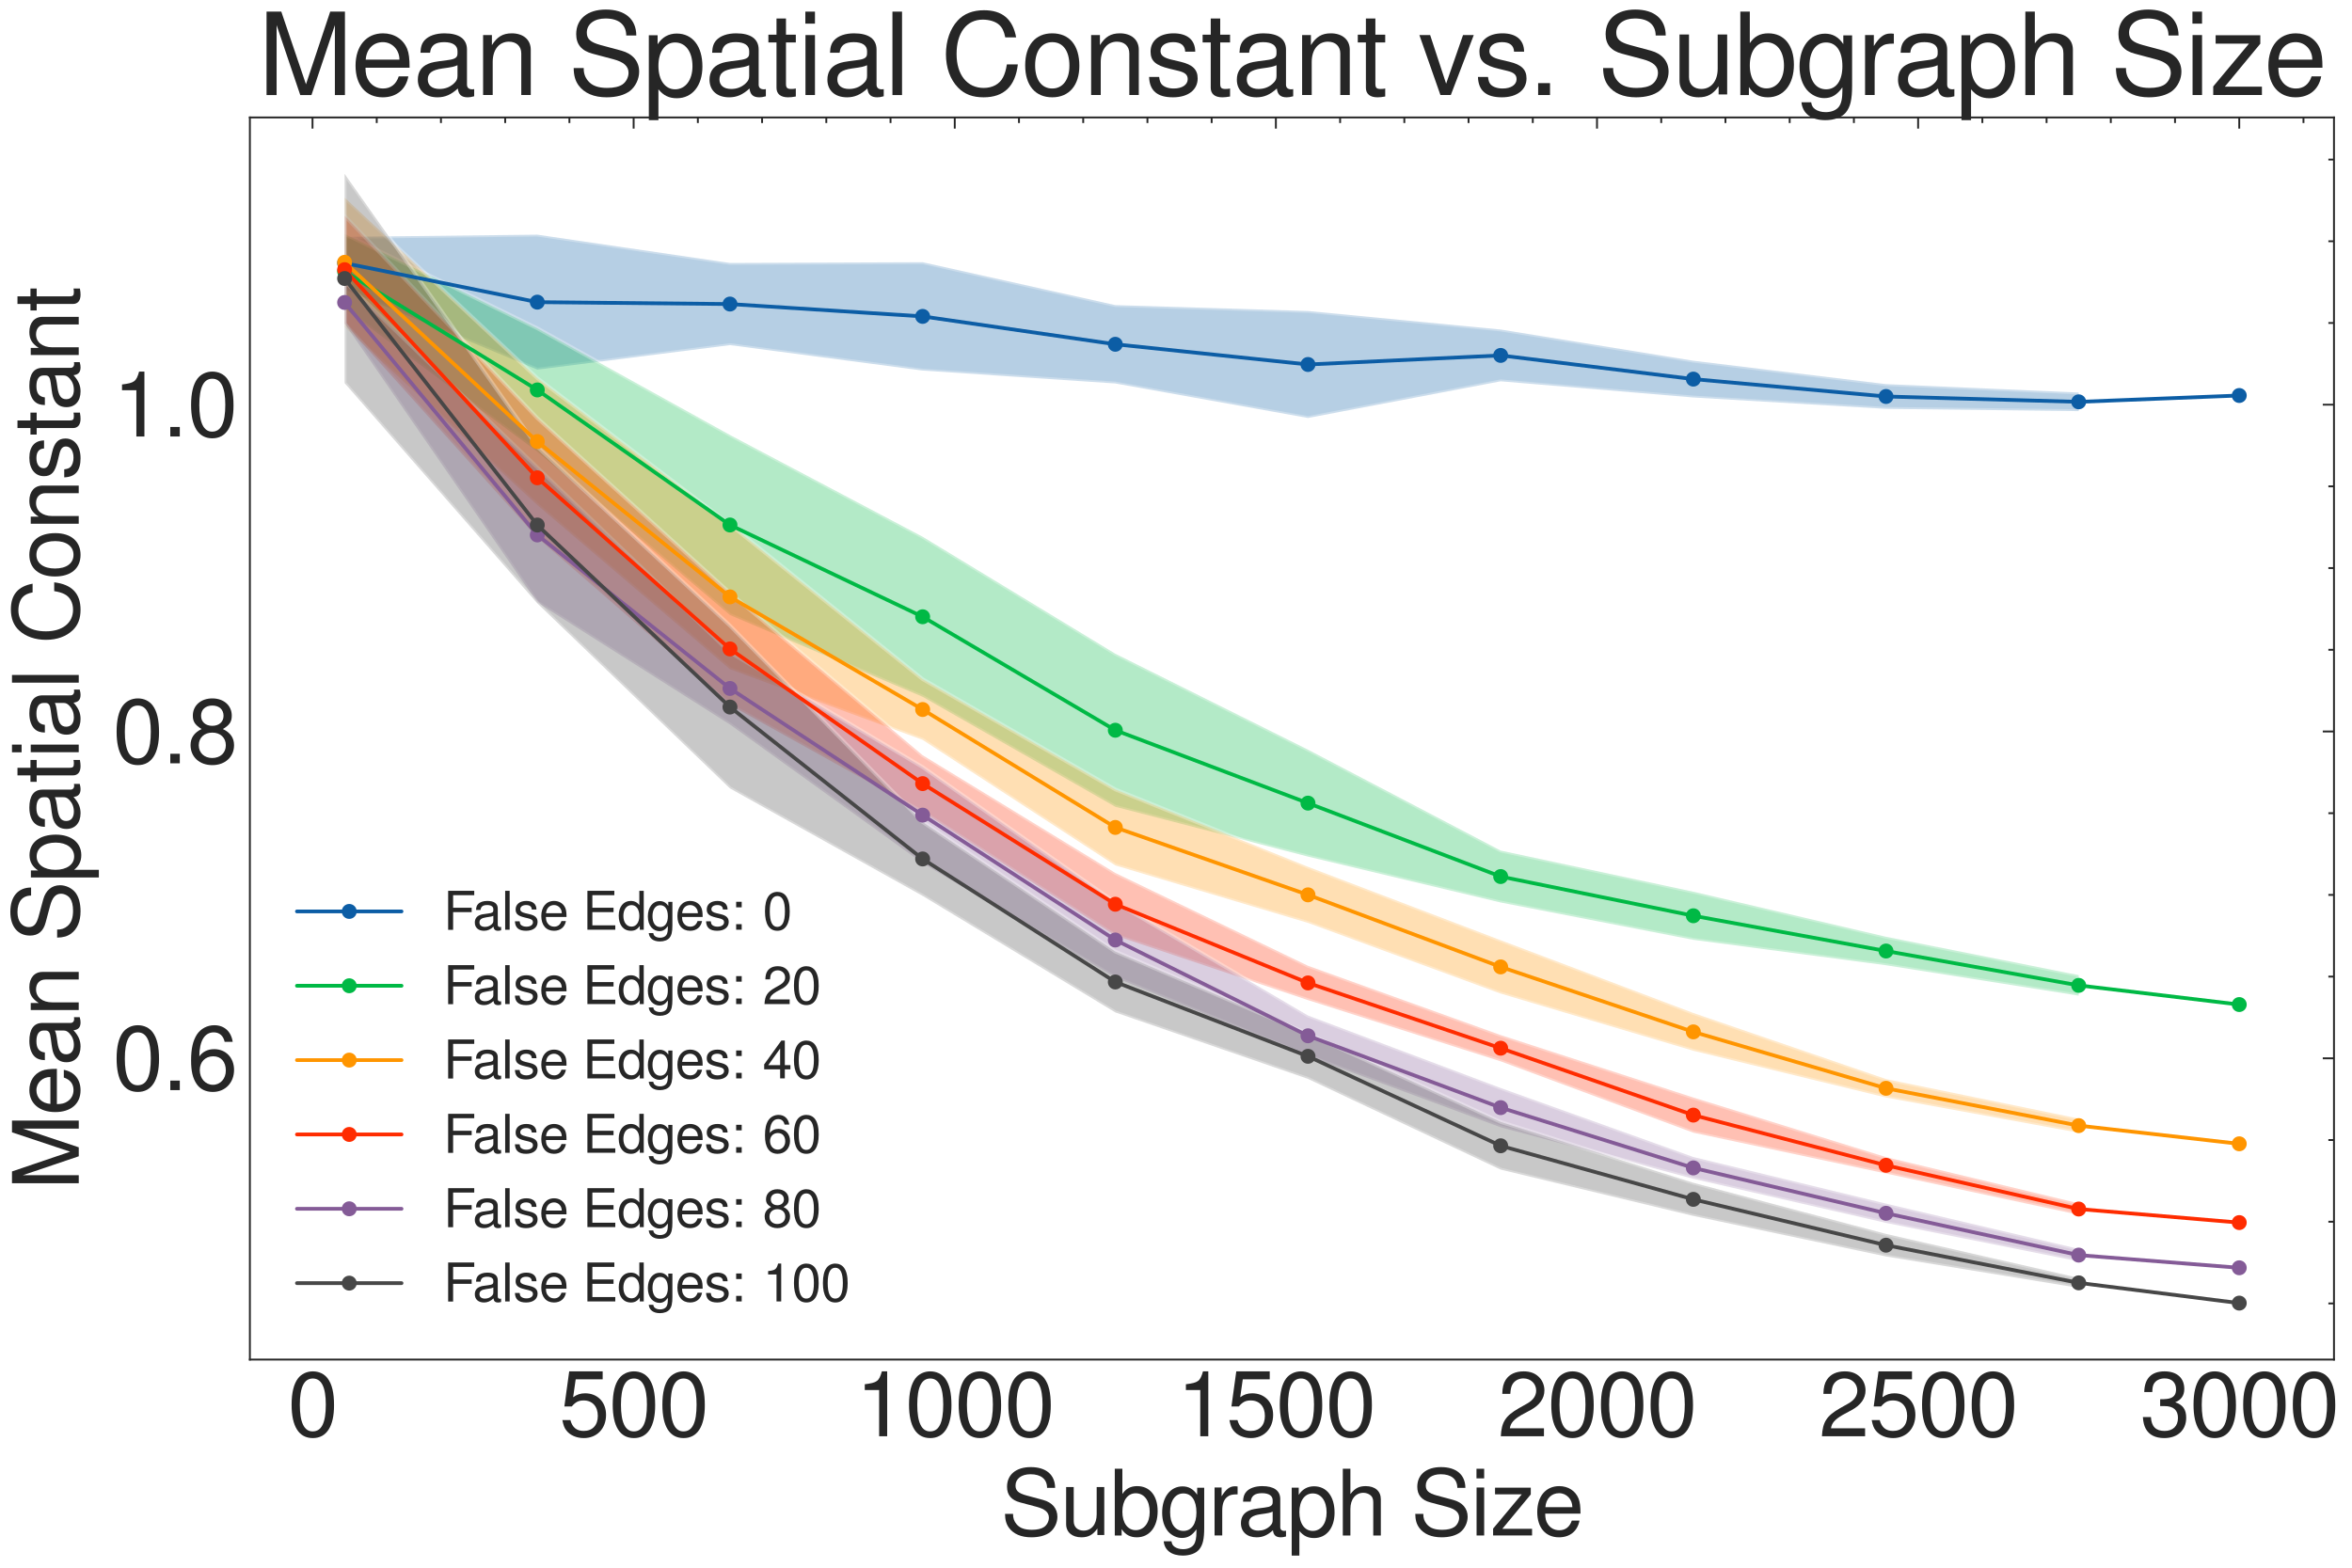 <?xml version="1.0" encoding="utf-8" standalone="no"?>
<!DOCTYPE svg PUBLIC "-//W3C//DTD SVG 1.1//EN"
  "http://www.w3.org/Graphics/SVG/1.1/DTD/svg11.dtd">
<svg xmlns:xlink="http://www.w3.org/1999/xlink" width="629.73pt" height="419.888pt" viewBox="0 0 629.73 419.888" xmlns="http://www.w3.org/2000/svg" version="1.1">
 <defs>
  <style type="text/css">*{stroke-linejoin: round; stroke-linecap: butt}</style>
 </defs>
 <g id="figure_1">
  <g id="patch_1">
   <path d="M 0 419.888 
L 629.73 419.888 
L 629.73 0 
L 0 0 
z
" style="fill: #ffffff"/>
  </g>
  <g id="axes_1">
   <g id="patch_2">
    <path d="M 66.906 364.088 
L 624.906 364.088 
L 624.906 31.448 
L 66.906 31.448 
z
" style="fill: #ffffff"/>
   </g>
   <g id="matplotlib.axis_1">
    <g id="xtick_1">
     <g id="line2d_1">
      <defs>
       <path id="m3a0104546d" d="M 0 0 
L 0 3 
" style="stroke: #262626; stroke-width: 0.5"/>
      </defs>
      <g>
       <use xlink:href="#m3a0104546d" x="83.672" y="31.448" style="fill: #262626; stroke: #262626; stroke-width: 0.5"/>
      </g>
     </g>
     <g id="text_1">
      <!-- $\mathdefault{0}$ -->
      <g style="fill: #262626" transform="translate(77.025 384.624) scale(0.24 -0.24)">
       <defs>
        <path id="NimbusSanL-Regu-30" d="M 1760 4544 
C 1338 4544 954 4360 717 4046 
C 422 3651 275 3044 275 2208 
C 275 683 787 -128 1760 -128 
C 2720 -128 3245 683 3245 2170 
C 3245 3050 3104 3638 2803 4046 
C 2566 4366 2189 4544 1760 4544 
z
M 1760 4044 
C 2368 4044 2669 3432 2669 2221 
C 2669 939 2374 340 1747 340 
C 1152 340 851 965 851 2202 
C 851 3438 1152 4044 1760 4044 
z
" transform="scale(0.016)"/>
       </defs>
       <use xlink:href="#NimbusSanL-Regu-30" transform="scale(0.996)"/>
      </g>
     </g>
    </g>
    <g id="xtick_2">
     <g id="line2d_2">
      <g>
       <use xlink:href="#m3a0104546d" x="169.65" y="31.448" style="fill: #262626; stroke: #262626; stroke-width: 0.5"/>
      </g>
     </g>
     <g id="text_2">
      <!-- $\mathdefault{500}$ -->
      <g style="fill: #262626" transform="translate(149.709 384.624) scale(0.24 -0.24)">
       <defs>
        <path id="NimbusSanL-Regu-35" d="M 3046 4544 
L 704 4544 
L 365 2086 
L 883 2086 
C 1146 2399 1363 2508 1715 2508 
C 2323 2508 2707 2092 2707 1421 
C 2707 768 2330 372 1715 372 
C 1222 372 922 621 787 1133 
L 224 1133 
C 301 762 365 582 499 415 
C 755 70 1216 -128 1728 -128 
C 2643 -128 3283 537 3283 1497 
C 3283 2394 2688 3008 1818 3008 
C 1498 3008 1242 2925 979 2732 
L 1158 3987 
L 3046 3987 
L 3046 4544 
z
" transform="scale(0.016)"/>
       </defs>
       <use xlink:href="#NimbusSanL-Regu-35" transform="scale(0.996)"/>
       <use xlink:href="#NimbusSanL-Regu-30" transform="translate(55.392 0) scale(0.996)"/>
       <use xlink:href="#NimbusSanL-Regu-30" transform="translate(110.783 0) scale(0.996)"/>
      </g>
     </g>
    </g>
    <g id="xtick_3">
     <g id="line2d_3">
      <g>
       <use xlink:href="#m3a0104546d" x="255.629" y="31.448" style="fill: #262626; stroke: #262626; stroke-width: 0.5"/>
      </g>
     </g>
     <g id="text_3">
      <!-- $\mathdefault{1000}$ -->
      <g style="fill: #262626" transform="translate(229.041 384.624) scale(0.24 -0.24)">
       <defs>
        <path id="NimbusSanL-Regu-31" d="M 1658 3238 
L 1658 0 
L 2221 0 
L 2221 4545 
L 1850 4545 
C 1651 3847 1523 3751 653 3642 
L 653 3238 
L 1658 3238 
z
" transform="scale(0.016)"/>
       </defs>
       <use xlink:href="#NimbusSanL-Regu-31" transform="scale(0.996)"/>
       <use xlink:href="#NimbusSanL-Regu-30" transform="translate(55.392 0) scale(0.996)"/>
       <use xlink:href="#NimbusSanL-Regu-30" transform="translate(110.783 0) scale(0.996)"/>
       <use xlink:href="#NimbusSanL-Regu-30" transform="translate(166.175 0) scale(0.996)"/>
      </g>
     </g>
    </g>
    <g id="xtick_4">
     <g id="line2d_4">
      <g>
       <use xlink:href="#m3a0104546d" x="341.607" y="31.448" style="fill: #262626; stroke: #262626; stroke-width: 0.5"/>
      </g>
     </g>
     <g id="text_4">
      <!-- $\mathdefault{1500}$ -->
      <g style="fill: #262626" transform="translate(315.019 384.624) scale(0.24 -0.24)">
       <use xlink:href="#NimbusSanL-Regu-31" transform="scale(0.996)"/>
       <use xlink:href="#NimbusSanL-Regu-35" transform="translate(55.392 0) scale(0.996)"/>
       <use xlink:href="#NimbusSanL-Regu-30" transform="translate(110.783 0) scale(0.996)"/>
       <use xlink:href="#NimbusSanL-Regu-30" transform="translate(166.175 0) scale(0.996)"/>
      </g>
     </g>
    </g>
    <g id="xtick_5">
     <g id="line2d_5">
      <g>
       <use xlink:href="#m3a0104546d" x="427.586" y="31.448" style="fill: #262626; stroke: #262626; stroke-width: 0.5"/>
      </g>
     </g>
     <g id="text_5">
      <!-- $\mathdefault{2000}$ -->
      <g style="fill: #262626" transform="translate(400.998 384.624) scale(0.24 -0.24)">
       <defs>
        <path id="NimbusSanL-Regu-32" d="M 3238 558 
L 851 558 
C 909 930 1114 1167 1670 1494 
L 2310 1840 
C 2944 2186 3270 2653 3270 3211 
C 3270 3589 3117 3942 2848 4185 
C 2579 4429 2246 4544 1818 4544 
C 1242 4544 813 4339 563 3955 
C 403 3711 333 3429 320 2967 
L 883 2967 
C 902 3275 941 3461 1018 3608 
C 1165 3884 1459 4051 1798 4051 
C 2310 4051 2694 3685 2694 3198 
C 2694 2839 2483 2531 2080 2301 
L 1491 1968 
C 544 1430 269 1000 218 0 
L 3238 0 
L 3238 558 
z
" transform="scale(0.016)"/>
       </defs>
       <use xlink:href="#NimbusSanL-Regu-32" transform="scale(0.996)"/>
       <use xlink:href="#NimbusSanL-Regu-30" transform="translate(55.392 0) scale(0.996)"/>
       <use xlink:href="#NimbusSanL-Regu-30" transform="translate(110.783 0) scale(0.996)"/>
       <use xlink:href="#NimbusSanL-Regu-30" transform="translate(166.175 0) scale(0.996)"/>
      </g>
     </g>
    </g>
    <g id="xtick_6">
     <g id="line2d_6">
      <g>
       <use xlink:href="#m3a0104546d" x="513.564" y="31.448" style="fill: #262626; stroke: #262626; stroke-width: 0.5"/>
      </g>
     </g>
     <g id="text_6">
      <!-- $\mathdefault{2500}$ -->
      <g style="fill: #262626" transform="translate(486.976 384.624) scale(0.24 -0.24)">
       <use xlink:href="#NimbusSanL-Regu-32" transform="scale(0.996)"/>
       <use xlink:href="#NimbusSanL-Regu-35" transform="translate(55.392 0) scale(0.996)"/>
       <use xlink:href="#NimbusSanL-Regu-30" transform="translate(110.783 0) scale(0.996)"/>
       <use xlink:href="#NimbusSanL-Regu-30" transform="translate(166.175 0) scale(0.996)"/>
      </g>
     </g>
    </g>
    <g id="xtick_7">
     <g id="line2d_7">
      <g>
       <use xlink:href="#m3a0104546d" x="599.542" y="31.448" style="fill: #262626; stroke: #262626; stroke-width: 0.5"/>
      </g>
     </g>
     <g id="text_7">
      <!-- $\mathdefault{3000}$ -->
      <g style="fill: #262626" transform="translate(572.954 384.624) scale(0.24 -0.24)">
       <defs>
        <path id="NimbusSanL-Regu-33" d="M 1414 2112 
L 1485 2112 
L 1722 2112 
C 2342 2112 2662 1830 2662 1284 
C 2662 712 2310 372 1722 372 
C 1107 372 806 681 768 1345 
L 205 1345 
C 230 978 294 740 403 534 
C 634 97 1082 -128 1702 -128 
C 2637 -128 3238 431 3238 1293 
C 3238 1872 3014 2194 2470 2381 
C 2893 2546 3104 2862 3104 3311 
C 3104 4082 2586 4544 1722 4544 
C 806 4544 320 4050 301 3095 
L 864 3095 
C 870 3366 896 3517 966 3655 
C 1094 3900 1376 4051 1728 4051 
C 2227 4051 2528 3760 2528 3287 
C 2528 2971 2413 2781 2163 2681 
C 2010 2618 1811 2592 1414 2592 
L 1414 2112 
z
" transform="scale(0.016)"/>
       </defs>
       <use xlink:href="#NimbusSanL-Regu-33" transform="scale(0.996)"/>
       <use xlink:href="#NimbusSanL-Regu-30" transform="translate(55.392 0) scale(0.996)"/>
       <use xlink:href="#NimbusSanL-Regu-30" transform="translate(110.783 0) scale(0.996)"/>
       <use xlink:href="#NimbusSanL-Regu-30" transform="translate(166.175 0) scale(0.996)"/>
      </g>
     </g>
    </g>
    <g id="xtick_8">
     <g id="line2d_8">
      <defs>
       <path id="m3bfef3edf0" d="M 0 0 
L 0 1.5 
" style="stroke: #262626; stroke-width: 0.5"/>
      </defs>
      <g>
       <use xlink:href="#m3bfef3edf0" x="100.868" y="31.448" style="fill: #262626; stroke: #262626; stroke-width: 0.5"/>
      </g>
     </g>
    </g>
    <g id="xtick_9">
     <g id="line2d_9">
      <g>
       <use xlink:href="#m3bfef3edf0" x="118.063" y="31.448" style="fill: #262626; stroke: #262626; stroke-width: 0.5"/>
      </g>
     </g>
    </g>
    <g id="xtick_10">
     <g id="line2d_10">
      <g>
       <use xlink:href="#m3bfef3edf0" x="135.259" y="31.448" style="fill: #262626; stroke: #262626; stroke-width: 0.5"/>
      </g>
     </g>
    </g>
    <g id="xtick_11">
     <g id="line2d_11">
      <g>
       <use xlink:href="#m3bfef3edf0" x="152.455" y="31.448" style="fill: #262626; stroke: #262626; stroke-width: 0.5"/>
      </g>
     </g>
    </g>
    <g id="xtick_12">
     <g id="line2d_12">
      <g>
       <use xlink:href="#m3bfef3edf0" x="186.846" y="31.448" style="fill: #262626; stroke: #262626; stroke-width: 0.5"/>
      </g>
     </g>
    </g>
    <g id="xtick_13">
     <g id="line2d_13">
      <g>
       <use xlink:href="#m3bfef3edf0" x="204.042" y="31.448" style="fill: #262626; stroke: #262626; stroke-width: 0.5"/>
      </g>
     </g>
    </g>
    <g id="xtick_14">
     <g id="line2d_14">
      <g>
       <use xlink:href="#m3bfef3edf0" x="221.237" y="31.448" style="fill: #262626; stroke: #262626; stroke-width: 0.5"/>
      </g>
     </g>
    </g>
    <g id="xtick_15">
     <g id="line2d_15">
      <g>
       <use xlink:href="#m3bfef3edf0" x="238.433" y="31.448" style="fill: #262626; stroke: #262626; stroke-width: 0.5"/>
      </g>
     </g>
    </g>
    <g id="xtick_16">
     <g id="line2d_16">
      <g>
       <use xlink:href="#m3bfef3edf0" x="272.824" y="31.448" style="fill: #262626; stroke: #262626; stroke-width: 0.5"/>
      </g>
     </g>
    </g>
    <g id="xtick_17">
     <g id="line2d_17">
      <g>
       <use xlink:href="#m3bfef3edf0" x="290.02" y="31.448" style="fill: #262626; stroke: #262626; stroke-width: 0.5"/>
      </g>
     </g>
    </g>
    <g id="xtick_18">
     <g id="line2d_18">
      <g>
       <use xlink:href="#m3bfef3edf0" x="307.216" y="31.448" style="fill: #262626; stroke: #262626; stroke-width: 0.5"/>
      </g>
     </g>
    </g>
    <g id="xtick_19">
     <g id="line2d_19">
      <g>
       <use xlink:href="#m3bfef3edf0" x="324.411" y="31.448" style="fill: #262626; stroke: #262626; stroke-width: 0.5"/>
      </g>
     </g>
    </g>
    <g id="xtick_20">
     <g id="line2d_20">
      <g>
       <use xlink:href="#m3bfef3edf0" x="358.803" y="31.448" style="fill: #262626; stroke: #262626; stroke-width: 0.5"/>
      </g>
     </g>
    </g>
    <g id="xtick_21">
     <g id="line2d_21">
      <g>
       <use xlink:href="#m3bfef3edf0" x="375.999" y="31.448" style="fill: #262626; stroke: #262626; stroke-width: 0.5"/>
      </g>
     </g>
    </g>
    <g id="xtick_22">
     <g id="line2d_22">
      <g>
       <use xlink:href="#m3bfef3edf0" x="393.194" y="31.448" style="fill: #262626; stroke: #262626; stroke-width: 0.5"/>
      </g>
     </g>
    </g>
    <g id="xtick_23">
     <g id="line2d_23">
      <g>
       <use xlink:href="#m3bfef3edf0" x="410.39" y="31.448" style="fill: #262626; stroke: #262626; stroke-width: 0.5"/>
      </g>
     </g>
    </g>
    <g id="xtick_24">
     <g id="line2d_24">
      <g>
       <use xlink:href="#m3bfef3edf0" x="444.781" y="31.448" style="fill: #262626; stroke: #262626; stroke-width: 0.5"/>
      </g>
     </g>
    </g>
    <g id="xtick_25">
     <g id="line2d_25">
      <g>
       <use xlink:href="#m3bfef3edf0" x="461.977" y="31.448" style="fill: #262626; stroke: #262626; stroke-width: 0.5"/>
      </g>
     </g>
    </g>
    <g id="xtick_26">
     <g id="line2d_26">
      <g>
       <use xlink:href="#m3bfef3edf0" x="479.173" y="31.448" style="fill: #262626; stroke: #262626; stroke-width: 0.5"/>
      </g>
     </g>
    </g>
    <g id="xtick_27">
     <g id="line2d_27">
      <g>
       <use xlink:href="#m3bfef3edf0" x="496.368" y="31.448" style="fill: #262626; stroke: #262626; stroke-width: 0.5"/>
      </g>
     </g>
    </g>
    <g id="xtick_28">
     <g id="line2d_28">
      <g>
       <use xlink:href="#m3bfef3edf0" x="530.76" y="31.448" style="fill: #262626; stroke: #262626; stroke-width: 0.5"/>
      </g>
     </g>
    </g>
    <g id="xtick_29">
     <g id="line2d_29">
      <g>
       <use xlink:href="#m3bfef3edf0" x="547.955" y="31.448" style="fill: #262626; stroke: #262626; stroke-width: 0.5"/>
      </g>
     </g>
    </g>
    <g id="xtick_30">
     <g id="line2d_30">
      <g>
       <use xlink:href="#m3bfef3edf0" x="565.151" y="31.448" style="fill: #262626; stroke: #262626; stroke-width: 0.5"/>
      </g>
     </g>
    </g>
    <g id="xtick_31">
     <g id="line2d_31">
      <g>
       <use xlink:href="#m3bfef3edf0" x="582.347" y="31.448" style="fill: #262626; stroke: #262626; stroke-width: 0.5"/>
      </g>
     </g>
    </g>
    <g id="xtick_32">
     <g id="line2d_32">
      <g>
       <use xlink:href="#m3bfef3edf0" x="616.738" y="31.448" style="fill: #262626; stroke: #262626; stroke-width: 0.5"/>
      </g>
     </g>
    </g>
    <g id="text_8">
     <!-- Subgraph Size -->
     <g style="fill: #262626" transform="translate(267.911 411.195) scale(0.24 -0.24)">
      <defs>
       <path id="NimbusSanL-Regu-53" d="M 3814 3335 
C 3808 4255 3181 4788 2106 4788 
C 1082 4788 448 4260 448 3410 
C 448 2837 749 2477 1363 2316 
L 2522 2007 
C 3110 1852 3379 1614 3379 1247 
C 3379 995 3245 738 3046 597 
C 2861 468 2566 397 2189 397 
C 1683 397 1338 520 1114 790 
C 941 996 864 1222 870 1511 
L 307 1511 
C 314 1081 397 798 582 540 
C 902 103 1440 -128 2150 -128 
C 2707 -128 3162 1 3462 232 
C 3776 483 3974 901 3974 1307 
C 3974 1886 3616 2311 2982 2485 
L 1811 2801 
C 1248 2955 1043 3135 1043 3496 
C 1043 3972 1459 4288 2086 4288 
C 2829 4288 3245 3947 3251 3335 
L 3814 3335 
z
" transform="scale(0.016)"/>
       <path id="NimbusSanL-Regu-75" d="M 3085 33 
L 3085 3392 
L 2554 3392 
L 2554 1479 
C 2554 790 2195 340 1638 340 
C 1216 340 947 597 947 1003 
L 947 3392 
L 416 3392 
L 416 792 
C 416 232 832 -128 1485 -128 
C 1978 -128 2291 45 2605 488 
L 2605 33 
L 3085 33 
z
" transform="scale(0.016)"/>
       <path id="NimbusSanL-Regu-62" d="M 346 4672 
L 346 -2 
L 826 -2 
L 826 448 
C 1082 57 1421 -128 1888 -128 
C 2771 -128 3347 592 3347 1702 
C 3347 2786 2797 3456 1914 3456 
C 1453 3456 1126 3282 877 2905 
L 877 4672 
L 346 4672 
z
M 1811 2956 
C 2406 2956 2790 2440 2790 1645 
C 2790 887 2394 372 1811 372 
C 1248 372 877 881 877 1664 
C 877 2447 1248 2956 1811 2956 
z
" transform="scale(0.016)"/>
       <path id="NimbusSanL-Regu-67" d="M 2637 3341 
L 2637 2854 
C 2368 3252 2042 3438 1613 3438 
C 762 3438 186 2692 186 1600 
C 186 1048 333 598 608 276 
C 858 -7 1216 -173 1568 -173 
C 1990 -173 2285 6 2586 429 
L 2586 258 
C 2586 -192 2528 -465 2394 -649 
C 2253 -844 1978 -959 1651 -959 
C 1408 -959 1190 -896 1043 -783 
C 922 -688 870 -600 838 -406 
L 294 -406 
C 352 -1033 845 -1408 1632 -1408 
C 2131 -1408 2560 -1247 2778 -979 
C 3034 -671 3130 -249 3130 538 
L 3130 3341 
L 2637 3341 
z
M 1670 2944 
C 2246 2944 2586 2455 2586 1613 
C 2586 808 2240 320 1677 320 
C 1094 320 742 816 742 1632 
C 742 2442 1101 2944 1670 2944 
z
" transform="scale(0.016)"/>
       <path id="NimbusSanL-Regu-72" d="M 442 3359 
L 442 0 
L 979 0 
L 979 1741 
C 979 2221 1101 2535 1357 2720 
C 1523 2842 1683 2880 2054 2880 
L 2054 3432 
C 1965 3444 1920 3444 1850 3444 
C 1504 3444 1242 3240 934 2746 
L 934 3359 
L 442 3359 
z
" transform="scale(0.016)"/>
       <path id="NimbusSanL-Regu-61" d="M 3424 333 
C 3366 320 3341 320 3309 320 
C 3123 320 3021 415 3021 581 
L 3021 2545 
C 3021 3137 2586 3456 1760 3456 
C 1274 3456 870 3316 646 3066 
C 493 2893 429 2702 416 2370 
L 954 2370 
C 998 2777 1242 2962 1741 2962 
C 2221 2962 2490 2783 2490 2465 
L 2490 2325 
C 2490 2101 2355 2006 1933 1955 
C 1178 1860 1062 1834 858 1751 
C 467 1592 269 1292 269 859 
C 269 254 691 -128 1370 -128 
C 1792 -128 2131 19 2509 365 
C 2547 25 2714 -128 3059 -128 
C 3168 -128 3251 -116 3424 -70 
L 3424 333 
z
M 2490 1072 
C 2490 893 2438 785 2278 639 
C 2061 441 1798 340 1485 340 
C 1069 340 826 537 826 874 
C 826 1225 1062 1403 1632 1486 
C 2195 1562 2310 1588 2490 1670 
L 2490 1072 
z
" transform="scale(0.016)"/>
       <path id="NimbusSanL-Regu-70" d="M 346 -1408 
L 883 -1408 
L 883 320 
C 1165 -27 1478 -180 1914 -180 
C 2778 -180 3347 522 3347 1599 
C 3347 2734 2797 3444 1907 3444 
C 1453 3444 1088 3238 838 2841 
L 838 3349 
L 346 3349 
L 346 -1408 
z
M 1818 2944 
C 2406 2944 2790 2420 2790 1612 
C 2790 843 2400 320 1818 320 
C 1254 320 883 837 883 1632 
C 883 2427 1254 2944 1818 2944 
z
" transform="scale(0.016)"/>
       <path id="NimbusSanL-Regu-68" d="M 448 4672 
L 448 -2 
L 979 -2 
L 979 1852 
C 979 2539 1338 2988 1888 2988 
C 2061 2988 2234 2930 2362 2834 
C 2515 2725 2579 2564 2579 2327 
L 2579 -2 
L 3110 -2 
L 3110 2538 
C 3110 3103 2707 3456 2054 3456 
C 1581 3456 1293 3308 979 2898 
L 979 4672 
L 448 4672 
z
" transform="scale(0.016)"/>
       <path id="NimbusSanL-Regu-69" d="M 960 3359 
L 429 3359 
L 429 0 
L 960 0 
L 960 3359 
z
M 960 4672 
L 422 4672 
L 422 3999 
L 960 3999 
L 960 4672 
z
" transform="scale(0.016)"/>
       <path id="NimbusSanL-Regu-7a" d="M 2835 3348 
L 333 3348 
L 333 2880 
L 2202 2880 
L 198 481 
L 198 0 
L 2925 0 
L 2925 468 
L 845 468 
L 2835 2874 
L 2835 3348 
z
" transform="scale(0.016)"/>
       <path id="NimbusSanL-Regu-65" d="M 3283 1529 
C 3283 2034 3245 2338 3149 2584 
C 2931 3127 2419 3456 1792 3456 
C 858 3456 256 2742 256 1645 
C 256 547 838 -128 1779 -128 
C 2547 -128 3078 310 3213 1044 
L 2675 1044 
C 2528 598 2227 365 1798 365 
C 1459 365 1171 520 992 805 
C 864 998 819 1193 813 1529 
L 3283 1529 
z
M 826 1984 
C 870 2577 1248 2962 1786 2962 
C 2310 2962 2714 2530 2714 1984 
C 2714 1984 2714 1984 2707 1984 
L 826 1984 
z
" transform="scale(0.016)"/>
      </defs>
      <use xlink:href="#NimbusSanL-Regu-53" transform="scale(0.996)"/>
      <use xlink:href="#NimbusSanL-Regu-75" transform="translate(66.45 0) scale(0.996)"/>
      <use xlink:href="#NimbusSanL-Regu-62" transform="translate(121.842 0) scale(0.996)"/>
      <use xlink:href="#NimbusSanL-Regu-67" transform="translate(177.233 0) scale(0.996)"/>
      <use xlink:href="#NimbusSanL-Regu-72" transform="translate(231.629 0) scale(0.996)"/>
      <use xlink:href="#NimbusSanL-Regu-61" transform="translate(263.808 0) scale(0.996)"/>
      <use xlink:href="#NimbusSanL-Regu-70" transform="translate(319.2 0) scale(0.996)"/>
      <use xlink:href="#NimbusSanL-Regu-68" transform="translate(374.591 0) scale(0.996)"/>
      <use xlink:href="#NimbusSanL-Regu-53" transform="translate(457.678 0) scale(0.996)"/>
      <use xlink:href="#NimbusSanL-Regu-69" transform="translate(524.128 0) scale(0.996)"/>
      <use xlink:href="#NimbusSanL-Regu-7a" transform="translate(546.245 0) scale(0.996)"/>
      <use xlink:href="#NimbusSanL-Regu-65" transform="translate(594.565 0) scale(0.996)"/>
     </g>
    </g>
   </g>
   <g id="matplotlib.axis_2">
    <g id="ytick_1">
     <g id="line2d_33">
      <defs>
       <path id="m90f1838c41" d="M 0 0 
L -3 0 
" style="stroke: #262626; stroke-width: 0.5"/>
      </defs>
      <g>
       <use xlink:href="#m90f1838c41" x="624.906" y="283.411" style="fill: #262626; stroke: #262626; stroke-width: 0.5"/>
      </g>
     </g>
     <g id="text_9">
      <!-- $\mathdefault{0.6}$ -->
      <g style="fill: #262626" transform="translate(30.171 291.929) scale(0.24 -0.24)">
       <defs>
        <path id="NimbusSanL-Regu-2e" d="M 1222 667 
L 557 667 
L 557 0 
L 1222 0 
L 1222 667 
z
" transform="scale(0.016)"/>
        <path id="NimbusSanL-Regu-36" d="M 3187 3382 
C 3078 4111 2592 4544 1901 4544 
C 1402 4544 954 4302 685 3900 
C 403 3460 275 2904 275 2081 
C 275 1321 390 836 659 434 
C 902 69 1299 -128 1798 -128 
C 2662 -128 3283 518 3283 1415 
C 3283 2268 2707 2868 1894 2868 
C 1446 2868 1094 2695 851 2362 
C 858 3444 1216 4044 1862 4044 
C 2259 4044 2534 3803 2624 3382 
L 3187 3382 
z
M 1824 2368 
C 2368 2368 2707 1986 2707 1370 
C 2707 793 2323 372 1805 372 
C 1280 372 883 813 883 1402 
C 883 1973 1267 2368 1824 2368 
z
" transform="scale(0.016)"/>
       </defs>
       <use xlink:href="#NimbusSanL-Regu-30" transform="scale(0.996)"/>
       <use xlink:href="#NimbusSanL-Regu-2e" transform="translate(55.392 0) scale(0.996)"/>
       <use xlink:href="#NimbusSanL-Regu-36" transform="translate(83.087 0) scale(0.996)"/>
      </g>
     </g>
    </g>
    <g id="ytick_2">
     <g id="line2d_34">
      <g>
       <use xlink:href="#m90f1838c41" x="624.906" y="195.891" style="fill: #262626; stroke: #262626; stroke-width: 0.5"/>
      </g>
     </g>
     <g id="text_10">
      <!-- $\mathdefault{0.8}$ -->
      <g style="fill: #262626" transform="translate(30.171 204.409) scale(0.24 -0.24)">
       <defs>
        <path id="NimbusSanL-Regu-38" d="M 2502 2399 
C 2970 2680 3123 2910 3123 3338 
C 3123 4046 2566 4544 1760 4544 
C 960 4544 397 4046 397 3338 
C 397 2917 550 2687 1011 2399 
C 493 2150 237 1774 237 1276 
C 237 446 864 -128 1760 -128 
C 2656 -128 3283 447 3283 1270 
C 3283 1774 3027 2150 2502 2399 
z
M 1760 4044 
C 2240 4044 2547 3764 2547 3325 
C 2547 2904 2234 2624 1760 2624 
C 1286 2624 973 2904 973 3331 
C 973 3764 1286 4044 1760 4044 
z
M 1760 2149 
C 2323 2149 2707 1792 2707 1263 
C 2707 729 2323 372 1747 372 
C 1197 372 813 735 813 1263 
C 813 1792 1197 2149 1760 2149 
z
" transform="scale(0.016)"/>
       </defs>
       <use xlink:href="#NimbusSanL-Regu-30" transform="scale(0.996)"/>
       <use xlink:href="#NimbusSanL-Regu-2e" transform="translate(55.392 0) scale(0.996)"/>
       <use xlink:href="#NimbusSanL-Regu-38" transform="translate(83.087 0) scale(0.996)"/>
      </g>
     </g>
    </g>
    <g id="ytick_3">
     <g id="line2d_35">
      <g>
       <use xlink:href="#m90f1838c41" x="624.906" y="108.371" style="fill: #262626; stroke: #262626; stroke-width: 0.5"/>
      </g>
     </g>
     <g id="text_11">
      <!-- $\mathdefault{1.0}$ -->
      <g style="fill: #262626" transform="translate(30.171 116.889) scale(0.24 -0.24)">
       <use xlink:href="#NimbusSanL-Regu-31" transform="scale(0.996)"/>
       <use xlink:href="#NimbusSanL-Regu-2e" transform="translate(55.392 0) scale(0.996)"/>
       <use xlink:href="#NimbusSanL-Regu-30" transform="translate(83.087 0) scale(0.996)"/>
      </g>
     </g>
    </g>
    <g id="ytick_4">
     <g id="line2d_36">
      <defs>
       <path id="m0687af6053" d="M 0 0 
L -1.5 0 
" style="stroke: #262626; stroke-width: 0.5"/>
      </defs>
      <g>
       <use xlink:href="#m0687af6053" x="624.906" y="349.051" style="fill: #262626; stroke: #262626; stroke-width: 0.5"/>
      </g>
     </g>
    </g>
    <g id="ytick_5">
     <g id="line2d_37">
      <g>
       <use xlink:href="#m0687af6053" x="624.906" y="327.171" style="fill: #262626; stroke: #262626; stroke-width: 0.5"/>
      </g>
     </g>
    </g>
    <g id="ytick_6">
     <g id="line2d_38">
      <g>
       <use xlink:href="#m0687af6053" x="624.906" y="305.291" style="fill: #262626; stroke: #262626; stroke-width: 0.5"/>
      </g>
     </g>
    </g>
    <g id="ytick_7">
     <g id="line2d_39">
      <g>
       <use xlink:href="#m0687af6053" x="624.906" y="261.531" style="fill: #262626; stroke: #262626; stroke-width: 0.5"/>
      </g>
     </g>
    </g>
    <g id="ytick_8">
     <g id="line2d_40">
      <g>
       <use xlink:href="#m0687af6053" x="624.906" y="239.651" style="fill: #262626; stroke: #262626; stroke-width: 0.5"/>
      </g>
     </g>
    </g>
    <g id="ytick_9">
     <g id="line2d_41">
      <g>
       <use xlink:href="#m0687af6053" x="624.906" y="217.771" style="fill: #262626; stroke: #262626; stroke-width: 0.5"/>
      </g>
     </g>
    </g>
    <g id="ytick_10">
     <g id="line2d_42">
      <g>
       <use xlink:href="#m0687af6053" x="624.906" y="174.011" style="fill: #262626; stroke: #262626; stroke-width: 0.5"/>
      </g>
     </g>
    </g>
    <g id="ytick_11">
     <g id="line2d_43">
      <g>
       <use xlink:href="#m0687af6053" x="624.906" y="152.131" style="fill: #262626; stroke: #262626; stroke-width: 0.5"/>
      </g>
     </g>
    </g>
    <g id="ytick_12">
     <g id="line2d_44">
      <g>
       <use xlink:href="#m0687af6053" x="624.906" y="130.251" style="fill: #262626; stroke: #262626; stroke-width: 0.5"/>
      </g>
     </g>
    </g>
    <g id="ytick_13">
     <g id="line2d_45">
      <g>
       <use xlink:href="#m0687af6053" x="624.906" y="86.491" style="fill: #262626; stroke: #262626; stroke-width: 0.5"/>
      </g>
     </g>
    </g>
    <g id="ytick_14">
     <g id="line2d_46">
      <g>
       <use xlink:href="#m0687af6053" x="624.906" y="64.611" style="fill: #262626; stroke: #262626; stroke-width: 0.5"/>
      </g>
     </g>
    </g>
    <g id="ytick_15">
     <g id="line2d_47">
      <g>
       <use xlink:href="#m0687af6053" x="624.906" y="42.731" style="fill: #262626; stroke: #262626; stroke-width: 0.5"/>
      </g>
     </g>
    </g>
    <g id="text_12">
     <!-- Mean Spatial Constant -->
     <g style="fill: #262626" transform="translate(21.078 318.705) rotate(-90) scale(0.24 -0.24)">
      <defs>
       <path id="NimbusSanL-Regu-4d" d="M 2995 -2 
L 4307 3915 
L 4307 -2 
L 4870 -2 
L 4870 4672 
L 4045 4672 
L 2688 601 
L 1306 4672 
L 480 4672 
L 480 -2 
L 1043 -2 
L 1043 3915 
L 2368 -2 
L 2995 -2 
z
" transform="scale(0.016)"/>
       <path id="NimbusSanL-Regu-6e" d="M 448 3359 
L 448 0 
L 986 0 
L 986 1853 
C 986 2539 1344 2988 1894 2988 
C 2317 2988 2586 2731 2586 2327 
L 2586 0 
L 3117 0 
L 3117 2539 
C 3117 3097 2701 3456 2054 3456 
C 1555 3456 1235 3263 941 2796 
L 941 3359 
L 448 3359 
z
" transform="scale(0.016)"/>
       <path id="NimbusSanL-Regu-74" d="M 1626 3380 
L 1075 3380 
L 1075 4288 
L 544 4288 
L 544 3380 
L 90 3380 
L 90 2944 
L 544 2944 
L 544 404 
C 544 64 774 -128 1190 -128 
C 1318 -128 1446 -116 1626 -83 
L 1626 366 
C 1555 346 1472 340 1370 340 
C 1139 340 1075 404 1075 641 
L 1075 2944 
L 1626 2944 
L 1626 3380 
z
" transform="scale(0.016)"/>
       <path id="NimbusSanL-Regu-6c" d="M 973 4672 
L 435 4672 
L 435 -2 
L 973 -2 
L 973 4672 
z
" transform="scale(0.016)"/>
       <path id="NimbusSanL-Regu-43" d="M 4237 3229 
C 4051 4252 3462 4750 2438 4750 
C 1811 4750 1306 4552 960 4168 
C 538 3709 307 3045 307 2291 
C 307 1525 544 868 986 414 
C 1344 44 1805 -128 2413 -128 
C 3552 -128 4192 485 4333 1717 
L 3718 1717 
C 3667 1399 3603 1182 3507 997 
C 3315 614 2918 397 2419 397 
C 1491 397 902 1137 902 2298 
C 902 3491 1466 4224 2368 4224 
C 2746 4224 3098 4110 3290 3930 
C 3462 3771 3558 3573 3629 3229 
L 4237 3229 
z
" transform="scale(0.016)"/>
       <path id="NimbusSanL-Regu-6f" d="M 1741 3456 
C 800 3456 230 2786 230 1663 
C 230 541 794 -128 1747 -128 
C 2688 -128 3264 541 3264 1638 
C 3264 2792 2707 3456 1741 3456 
z
M 1747 2962 
C 2349 2962 2707 2472 2707 1645 
C 2707 861 2336 365 1747 365 
C 1152 365 787 855 787 1663 
C 787 2466 1152 2962 1747 2962 
z
" transform="scale(0.016)"/>
       <path id="NimbusSanL-Regu-73" d="M 2803 2427 
C 2797 3085 2362 3456 1587 3456 
C 806 3456 301 3054 301 2436 
C 301 1913 570 1665 1363 1474 
L 1862 1353 
C 2234 1263 2381 1130 2381 888 
C 2381 576 2067 365 1600 365 
C 1312 365 1069 448 934 588 
C 851 684 813 779 781 1014 
L 218 1014 
C 243 241 678 -128 1555 -128 
C 2400 -128 2938 285 2938 929 
C 2938 1426 2656 1701 1990 1860 
L 1478 1981 
C 1043 2082 858 2223 858 2458 
C 858 2764 1133 2962 1568 2962 
C 1997 2962 2227 2777 2240 2427 
L 2803 2427 
z
" transform="scale(0.016)"/>
      </defs>
      <use xlink:href="#NimbusSanL-Regu-4d" transform="scale(0.996)"/>
      <use xlink:href="#NimbusSanL-Regu-65" transform="translate(82.988 0) scale(0.996)"/>
      <use xlink:href="#NimbusSanL-Regu-61" transform="translate(138.38 0) scale(0.996)"/>
      <use xlink:href="#NimbusSanL-Regu-6e" transform="translate(193.772 0) scale(0.996)"/>
      <use xlink:href="#NimbusSanL-Regu-53" transform="translate(276.859 0) scale(0.996)"/>
      <use xlink:href="#NimbusSanL-Regu-70" transform="translate(343.309 0) scale(0.996)"/>
      <use xlink:href="#NimbusSanL-Regu-61" transform="translate(398.7 0) scale(0.996)"/>
      <use xlink:href="#NimbusSanL-Regu-74" transform="translate(454.092 0) scale(0.996)"/>
      <use xlink:href="#NimbusSanL-Regu-69" transform="translate(481.787 0) scale(0.996)"/>
      <use xlink:href="#NimbusSanL-Regu-61" transform="translate(503.904 0) scale(0.996)"/>
      <use xlink:href="#NimbusSanL-Regu-6c" transform="translate(559.296 0) scale(0.996)"/>
      <use xlink:href="#NimbusSanL-Regu-43" transform="translate(609.108 0) scale(0.996)"/>
      <use xlink:href="#NimbusSanL-Regu-6f" transform="translate(681.038 0) scale(0.996)"/>
      <use xlink:href="#NimbusSanL-Regu-6e" transform="translate(736.429 0) scale(0.996)"/>
      <use xlink:href="#NimbusSanL-Regu-73" transform="translate(791.821 0) scale(0.996)"/>
      <use xlink:href="#NimbusSanL-Regu-74" transform="translate(841.634 0) scale(0.996)"/>
      <use xlink:href="#NimbusSanL-Regu-61" transform="translate(869.329 0) scale(0.996)"/>
      <use xlink:href="#NimbusSanL-Regu-6e" transform="translate(924.721 0) scale(0.996)"/>
      <use xlink:href="#NimbusSanL-Regu-74" transform="translate(980.113 0) scale(0.996)"/>
     </g>
    </g>
   </g>
   <g id="PolyCollection_1">
    <defs>
     <path id="md3746aebd8" d="M 92.27 -356.45 
L 92.27 -342.403 
L 143.857 -320.906 
L 195.444 -327.462 
L 247.031 -320.653 
L 298.618 -317.198 
L 350.205 -307.959 
L 401.792 -317.776 
L 453.379 -313.444 
L 504.966 -310.396 
L 556.553 -309.79 
L 556.553 -314.768 
L 556.553 -314.768 
L 504.966 -317.026 
L 453.379 -323.284 
L 401.792 -331.642 
L 350.205 -336.602 
L 298.618 -338.184 
L 247.031 -349.665 
L 195.444 -349.468 
L 143.857 -357.047 
L 92.27 -356.45 
z
" style="stroke: #ffffff; stroke-opacity: 0.3"/>
    </defs>
    <g clip-path="url(#p630643fb41)">
     <use xlink:href="#md3746aebd8" x="0" y="419.888" style="fill: #0c5da5; fill-opacity: 0.3; stroke: #ffffff; stroke-opacity: 0.3"/>
    </g>
   </g>
   <g id="PolyCollection_2">
    <defs>
     <path id="me630587b06" d="M 92.27 -357.227 
L 92.27 -337.192 
L 143.857 -298.951 
L 195.444 -255.185 
L 247.031 -233.29 
L 298.618 -203.839 
L 350.205 -190.492 
L 401.792 -178.2 
L 453.379 -168.207 
L 504.966 -161.396 
L 556.553 -153.26 
L 556.553 -158.754 
L 556.553 -158.754 
L 504.966 -169.023 
L 453.379 -181.095 
L 401.792 -192.107 
L 350.205 -219.134 
L 298.618 -244.832 
L 247.031 -276.151 
L 195.444 -303.405 
L 143.857 -331.976 
L 92.27 -357.227 
z
" style="stroke: #ffffff; stroke-opacity: 0.3"/>
    </defs>
    <g clip-path="url(#p630643fb41)">
     <use xlink:href="#me630587b06" x="0" y="419.888" style="fill: #00b945; fill-opacity: 0.3; stroke: #ffffff; stroke-opacity: 0.3"/>
    </g>
   </g>
   <g id="PolyCollection_3">
    <defs>
     <path id="mee15becd43" d="M 92.27 -366.956 
L 92.27 -332.33 
L 143.857 -284.648 
L 195.444 -240.686 
L 247.031 -221.752 
L 298.618 -188.13 
L 350.205 -172.741 
L 401.792 -153.812 
L 453.379 -138.498 
L 504.966 -125.978 
L 556.553 -116.558 
L 556.553 -120.344 
L 556.553 -120.344 
L 504.966 -130.917 
L 453.379 -148.613 
L 401.792 -168.1 
L 350.205 -187.761 
L 298.618 -208.481 
L 247.031 -238.016 
L 195.444 -279.413 
L 143.857 -318.638 
L 92.27 -366.956 
z
" style="stroke: #ffffff; stroke-opacity: 0.3"/>
    </defs>
    <g clip-path="url(#p630643fb41)">
     <use xlink:href="#mee15becd43" x="0" y="419.888" style="fill: #ff9500; fill-opacity: 0.3; stroke: #ffffff; stroke-opacity: 0.3"/>
    </g>
   </g>
   <g id="PolyCollection_4">
    <defs>
     <path id="m01326b9f2c" d="M 92.27 -362.11 
L 92.27 -333.23 
L 143.857 -275.94 
L 195.444 -231.118 
L 247.031 -202.434 
L 298.618 -169.36 
L 350.205 -152.066 
L 401.792 -135.666 
L 453.379 -116.559 
L 504.966 -105.62 
L 556.553 -94.583 
L 556.553 -97.644 
L 556.553 -97.644 
L 504.966 -110.021 
L 453.379 -125.977 
L 401.792 -142.7 
L 350.205 -161.26 
L 298.618 -186.116 
L 247.031 -217.642 
L 195.444 -261.098 
L 143.857 -307.934 
L 92.27 -362.11 
z
" style="stroke: #ffffff; stroke-opacity: 0.3"/>
    </defs>
    <g clip-path="url(#p630643fb41)">
     <use xlink:href="#m01326b9f2c" x="0" y="419.888" style="fill: #ff2c00; fill-opacity: 0.3; stroke: #ffffff; stroke-opacity: 0.3"/>
    </g>
   </g>
   <g id="PolyCollection_5">
    <defs>
     <path id="m67c954488b" d="M 92.27 -344.513 
L 92.27 -333.26 
L 143.857 -258.554 
L 195.444 -225.867 
L 247.031 -188.737 
L 298.618 -158.099 
L 350.205 -137.079 
L 401.792 -118.008 
L 453.379 -104.208 
L 504.966 -92.401 
L 556.553 -82.106 
L 556.553 -85.443 
L 556.553 -85.443 
L 504.966 -97.561 
L 453.379 -110.047 
L 401.792 -128.529 
L 350.205 -147.939 
L 298.618 -178.226 
L 247.031 -214.463 
L 195.444 -245.176 
L 143.857 -294.711 
L 92.27 -344.513 
z
" style="stroke: #ffffff; stroke-opacity: 0.3"/>
    </defs>
    <g clip-path="url(#p630643fb41)">
     <use xlink:href="#m67c954488b" x="0" y="419.888" style="fill: #845b97; fill-opacity: 0.3; stroke: #ffffff; stroke-opacity: 0.3"/>
    </g>
   </g>
   <g id="PolyCollection_6">
    <defs>
     <path id="mf2e06fed1c" d="M 92.27 -373.32 
L 92.27 -317.293 
L 143.857 -258.319 
L 195.444 -208.752 
L 247.031 -179.971 
L 298.618 -148.769 
L 350.205 -130.967 
L 401.792 -106.668 
L 453.379 -94.264 
L 504.966 -83.412 
L 556.553 -75.008 
L 556.553 -77.681 
L 556.553 -77.681 
L 504.966 -89.454 
L 453.379 -103.145 
L 401.792 -119.434 
L 350.205 -143.059 
L 298.618 -165.064 
L 247.031 -199.755 
L 195.444 -252.346 
L 143.857 -300.247 
L 92.27 -373.32 
z
" style="stroke: #ffffff; stroke-opacity: 0.3"/>
    </defs>
    <g clip-path="url(#p630643fb41)">
     <use xlink:href="#mf2e06fed1c" x="0" y="419.888" style="fill: #474747; fill-opacity: 0.3; stroke: #ffffff; stroke-opacity: 0.3"/>
    </g>
   </g>
   <g id="line2d_48">
    <path d="M 92.27 70.461 
L 143.857 80.912 
L 195.444 81.423 
L 247.031 84.729 
L 298.618 92.197 
L 350.205 97.608 
L 401.792 95.179 
L 453.379 101.524 
L 504.966 106.177 
L 556.553 107.609 
L 599.542 105.913 
" clip-path="url(#p630643fb41)" style="fill: none; stroke: #0c5da5; stroke-linecap: round"/>
    <defs>
     <path id="m2e80b2b3d0" d="M 0 1.5 
C 0.398 1.5 0.779 1.342 1.061 1.061 
C 1.342 0.779 1.5 0.398 1.5 0 
C 1.5 -0.398 1.342 -0.779 1.061 -1.061 
C 0.779 -1.342 0.398 -1.5 0 -1.5 
C -0.398 -1.5 -0.779 -1.342 -1.061 -1.061 
C -1.342 -0.779 -1.5 -0.398 -1.5 0 
C -1.5 0.398 -1.342 0.779 -1.061 1.061 
C -0.779 1.342 -0.398 1.5 0 1.5 
z
" style="stroke: #0c5da5"/>
    </defs>
    <g clip-path="url(#p630643fb41)">
     <use xlink:href="#m2e80b2b3d0" x="92.27" y="70.461" style="fill: #0c5da5; stroke: #0c5da5"/>
     <use xlink:href="#m2e80b2b3d0" x="143.857" y="80.912" style="fill: #0c5da5; stroke: #0c5da5"/>
     <use xlink:href="#m2e80b2b3d0" x="195.444" y="81.423" style="fill: #0c5da5; stroke: #0c5da5"/>
     <use xlink:href="#m2e80b2b3d0" x="247.031" y="84.729" style="fill: #0c5da5; stroke: #0c5da5"/>
     <use xlink:href="#m2e80b2b3d0" x="298.618" y="92.197" style="fill: #0c5da5; stroke: #0c5da5"/>
     <use xlink:href="#m2e80b2b3d0" x="350.205" y="97.608" style="fill: #0c5da5; stroke: #0c5da5"/>
     <use xlink:href="#m2e80b2b3d0" x="401.792" y="95.179" style="fill: #0c5da5; stroke: #0c5da5"/>
     <use xlink:href="#m2e80b2b3d0" x="453.379" y="101.524" style="fill: #0c5da5; stroke: #0c5da5"/>
     <use xlink:href="#m2e80b2b3d0" x="504.966" y="106.177" style="fill: #0c5da5; stroke: #0c5da5"/>
     <use xlink:href="#m2e80b2b3d0" x="556.553" y="107.609" style="fill: #0c5da5; stroke: #0c5da5"/>
     <use xlink:href="#m2e80b2b3d0" x="599.542" y="105.913" style="fill: #0c5da5; stroke: #0c5da5"/>
    </g>
   </g>
   <g id="line2d_49">
    <path d="M 92.27 72.678 
L 143.857 104.425 
L 195.444 140.593 
L 247.031 165.167 
L 298.618 195.553 
L 350.205 215.075 
L 401.792 234.735 
L 453.379 245.237 
L 504.966 254.679 
L 556.553 263.881 
L 599.542 269.013 
" clip-path="url(#p630643fb41)" style="fill: none; stroke: #00b945; stroke-linecap: round"/>
    <defs>
     <path id="m6f4057c551" d="M 0 1.5 
C 0.398 1.5 0.779 1.342 1.061 1.061 
C 1.342 0.779 1.5 0.398 1.5 0 
C 1.5 -0.398 1.342 -0.779 1.061 -1.061 
C 0.779 -1.342 0.398 -1.5 0 -1.5 
C -0.398 -1.5 -0.779 -1.342 -1.061 -1.061 
C -1.342 -0.779 -1.5 -0.398 -1.5 0 
C -1.5 0.398 -1.342 0.779 -1.061 1.061 
C -0.779 1.342 -0.398 1.5 0 1.5 
z
" style="stroke: #00b945"/>
    </defs>
    <g clip-path="url(#p630643fb41)">
     <use xlink:href="#m6f4057c551" x="92.27" y="72.678" style="fill: #00b945; stroke: #00b945"/>
     <use xlink:href="#m6f4057c551" x="143.857" y="104.425" style="fill: #00b945; stroke: #00b945"/>
     <use xlink:href="#m6f4057c551" x="195.444" y="140.593" style="fill: #00b945; stroke: #00b945"/>
     <use xlink:href="#m6f4057c551" x="247.031" y="165.167" style="fill: #00b945; stroke: #00b945"/>
     <use xlink:href="#m6f4057c551" x="298.618" y="195.553" style="fill: #00b945; stroke: #00b945"/>
     <use xlink:href="#m6f4057c551" x="350.205" y="215.075" style="fill: #00b945; stroke: #00b945"/>
     <use xlink:href="#m6f4057c551" x="401.792" y="234.735" style="fill: #00b945; stroke: #00b945"/>
     <use xlink:href="#m6f4057c551" x="453.379" y="245.237" style="fill: #00b945; stroke: #00b945"/>
     <use xlink:href="#m6f4057c551" x="504.966" y="254.679" style="fill: #00b945; stroke: #00b945"/>
     <use xlink:href="#m6f4057c551" x="556.553" y="263.881" style="fill: #00b945; stroke: #00b945"/>
     <use xlink:href="#m6f4057c551" x="599.542" y="269.013" style="fill: #00b945; stroke: #00b945"/>
    </g>
   </g>
   <g id="line2d_50">
    <path d="M 92.27 70.245 
L 143.857 118.245 
L 195.444 159.839 
L 247.031 190.004 
L 298.618 221.583 
L 350.205 239.637 
L 401.792 258.932 
L 453.379 276.333 
L 504.966 291.441 
L 556.553 301.437 
L 599.542 306.306 
" clip-path="url(#p630643fb41)" style="fill: none; stroke: #ff9500; stroke-linecap: round"/>
    <defs>
     <path id="m7f47333ea5" d="M 0 1.5 
C 0.398 1.5 0.779 1.342 1.061 1.061 
C 1.342 0.779 1.5 0.398 1.5 0 
C 1.5 -0.398 1.342 -0.779 1.061 -1.061 
C 0.779 -1.342 0.398 -1.5 0 -1.5 
C -0.398 -1.5 -0.779 -1.342 -1.061 -1.061 
C -1.342 -0.779 -1.5 -0.398 -1.5 0 
C -1.5 0.398 -1.342 0.779 -1.061 1.061 
C -0.779 1.342 -0.398 1.5 0 1.5 
z
" style="stroke: #ff9500"/>
    </defs>
    <g clip-path="url(#p630643fb41)">
     <use xlink:href="#m7f47333ea5" x="92.27" y="70.245" style="fill: #ff9500; stroke: #ff9500"/>
     <use xlink:href="#m7f47333ea5" x="143.857" y="118.245" style="fill: #ff9500; stroke: #ff9500"/>
     <use xlink:href="#m7f47333ea5" x="195.444" y="159.839" style="fill: #ff9500; stroke: #ff9500"/>
     <use xlink:href="#m7f47333ea5" x="247.031" y="190.004" style="fill: #ff9500; stroke: #ff9500"/>
     <use xlink:href="#m7f47333ea5" x="298.618" y="221.583" style="fill: #ff9500; stroke: #ff9500"/>
     <use xlink:href="#m7f47333ea5" x="350.205" y="239.637" style="fill: #ff9500; stroke: #ff9500"/>
     <use xlink:href="#m7f47333ea5" x="401.792" y="258.932" style="fill: #ff9500; stroke: #ff9500"/>
     <use xlink:href="#m7f47333ea5" x="453.379" y="276.333" style="fill: #ff9500; stroke: #ff9500"/>
     <use xlink:href="#m7f47333ea5" x="504.966" y="291.441" style="fill: #ff9500; stroke: #ff9500"/>
     <use xlink:href="#m7f47333ea5" x="556.553" y="301.437" style="fill: #ff9500; stroke: #ff9500"/>
     <use xlink:href="#m7f47333ea5" x="599.542" y="306.306" style="fill: #ff9500; stroke: #ff9500"/>
    </g>
   </g>
   <g id="line2d_51">
    <path d="M 92.27 72.218 
L 143.857 127.951 
L 195.444 173.78 
L 247.031 209.85 
L 298.618 242.15 
L 350.205 263.225 
L 401.792 280.705 
L 453.379 298.62 
L 504.966 312.067 
L 556.553 323.774 
L 599.542 327.405 
" clip-path="url(#p630643fb41)" style="fill: none; stroke: #ff2c00; stroke-linecap: round"/>
    <defs>
     <path id="m9e4bb52fd1" d="M 0 1.5 
C 0.398 1.5 0.779 1.342 1.061 1.061 
C 1.342 0.779 1.5 0.398 1.5 0 
C 1.5 -0.398 1.342 -0.779 1.061 -1.061 
C 0.779 -1.342 0.398 -1.5 0 -1.5 
C -0.398 -1.5 -0.779 -1.342 -1.061 -1.061 
C -1.342 -0.779 -1.5 -0.398 -1.5 0 
C -1.5 0.398 -1.342 0.779 -1.061 1.061 
C -0.779 1.342 -0.398 1.5 0 1.5 
z
" style="stroke: #ff2c00"/>
    </defs>
    <g clip-path="url(#p630643fb41)">
     <use xlink:href="#m9e4bb52fd1" x="92.27" y="72.218" style="fill: #ff2c00; stroke: #ff2c00"/>
     <use xlink:href="#m9e4bb52fd1" x="143.857" y="127.951" style="fill: #ff2c00; stroke: #ff2c00"/>
     <use xlink:href="#m9e4bb52fd1" x="195.444" y="173.78" style="fill: #ff2c00; stroke: #ff2c00"/>
     <use xlink:href="#m9e4bb52fd1" x="247.031" y="209.85" style="fill: #ff2c00; stroke: #ff2c00"/>
     <use xlink:href="#m9e4bb52fd1" x="298.618" y="242.15" style="fill: #ff2c00; stroke: #ff2c00"/>
     <use xlink:href="#m9e4bb52fd1" x="350.205" y="263.225" style="fill: #ff2c00; stroke: #ff2c00"/>
     <use xlink:href="#m9e4bb52fd1" x="401.792" y="280.705" style="fill: #ff2c00; stroke: #ff2c00"/>
     <use xlink:href="#m9e4bb52fd1" x="453.379" y="298.62" style="fill: #ff2c00; stroke: #ff2c00"/>
     <use xlink:href="#m9e4bb52fd1" x="504.966" y="312.067" style="fill: #ff2c00; stroke: #ff2c00"/>
     <use xlink:href="#m9e4bb52fd1" x="556.553" y="323.774" style="fill: #ff2c00; stroke: #ff2c00"/>
     <use xlink:href="#m9e4bb52fd1" x="599.542" y="327.405" style="fill: #ff2c00; stroke: #ff2c00"/>
    </g>
   </g>
   <g id="line2d_52">
    <path d="M 92.27 81.002 
L 143.857 143.256 
L 195.444 184.366 
L 247.031 218.288 
L 298.618 251.725 
L 350.205 277.379 
L 401.792 296.62 
L 453.379 312.76 
L 504.966 324.907 
L 556.553 336.113 
L 599.542 339.509 
" clip-path="url(#p630643fb41)" style="fill: none; stroke: #845b97; stroke-linecap: round"/>
    <defs>
     <path id="me41fd3a744" d="M 0 1.5 
C 0.398 1.5 0.779 1.342 1.061 1.061 
C 1.342 0.779 1.5 0.398 1.5 0 
C 1.5 -0.398 1.342 -0.779 1.061 -1.061 
C 0.779 -1.342 0.398 -1.5 0 -1.5 
C -0.398 -1.5 -0.779 -1.342 -1.061 -1.061 
C -1.342 -0.779 -1.5 -0.398 -1.5 0 
C -1.5 0.398 -1.342 0.779 -1.061 1.061 
C -0.779 1.342 -0.398 1.5 0 1.5 
z
" style="stroke: #845b97"/>
    </defs>
    <g clip-path="url(#p630643fb41)">
     <use xlink:href="#me41fd3a744" x="92.27" y="81.002" style="fill: #845b97; stroke: #845b97"/>
     <use xlink:href="#me41fd3a744" x="143.857" y="143.256" style="fill: #845b97; stroke: #845b97"/>
     <use xlink:href="#me41fd3a744" x="195.444" y="184.366" style="fill: #845b97; stroke: #845b97"/>
     <use xlink:href="#me41fd3a744" x="247.031" y="218.288" style="fill: #845b97; stroke: #845b97"/>
     <use xlink:href="#me41fd3a744" x="298.618" y="251.725" style="fill: #845b97; stroke: #845b97"/>
     <use xlink:href="#me41fd3a744" x="350.205" y="277.379" style="fill: #845b97; stroke: #845b97"/>
     <use xlink:href="#me41fd3a744" x="401.792" y="296.62" style="fill: #845b97; stroke: #845b97"/>
     <use xlink:href="#me41fd3a744" x="453.379" y="312.76" style="fill: #845b97; stroke: #845b97"/>
     <use xlink:href="#me41fd3a744" x="504.966" y="324.907" style="fill: #845b97; stroke: #845b97"/>
     <use xlink:href="#me41fd3a744" x="556.553" y="336.113" style="fill: #845b97; stroke: #845b97"/>
     <use xlink:href="#me41fd3a744" x="599.542" y="339.509" style="fill: #845b97; stroke: #845b97"/>
    </g>
   </g>
   <g id="line2d_53">
    <path d="M 92.27 74.581 
L 143.857 140.605 
L 195.444 189.339 
L 247.031 230.025 
L 298.618 262.971 
L 350.205 282.875 
L 401.792 306.837 
L 453.379 321.184 
L 504.966 333.455 
L 556.553 343.543 
L 599.542 348.968 
" clip-path="url(#p630643fb41)" style="fill: none; stroke: #474747; stroke-linecap: round"/>
    <defs>
     <path id="maf11a1af89" d="M 0 1.5 
C 0.398 1.5 0.779 1.342 1.061 1.061 
C 1.342 0.779 1.5 0.398 1.5 0 
C 1.5 -0.398 1.342 -0.779 1.061 -1.061 
C 0.779 -1.342 0.398 -1.5 0 -1.5 
C -0.398 -1.5 -0.779 -1.342 -1.061 -1.061 
C -1.342 -0.779 -1.5 -0.398 -1.5 0 
C -1.5 0.398 -1.342 0.779 -1.061 1.061 
C -0.779 1.342 -0.398 1.5 0 1.5 
z
" style="stroke: #474747"/>
    </defs>
    <g clip-path="url(#p630643fb41)">
     <use xlink:href="#maf11a1af89" x="92.27" y="74.581" style="fill: #474747; stroke: #474747"/>
     <use xlink:href="#maf11a1af89" x="143.857" y="140.605" style="fill: #474747; stroke: #474747"/>
     <use xlink:href="#maf11a1af89" x="195.444" y="189.339" style="fill: #474747; stroke: #474747"/>
     <use xlink:href="#maf11a1af89" x="247.031" y="230.025" style="fill: #474747; stroke: #474747"/>
     <use xlink:href="#maf11a1af89" x="298.618" y="262.971" style="fill: #474747; stroke: #474747"/>
     <use xlink:href="#maf11a1af89" x="350.205" y="282.875" style="fill: #474747; stroke: #474747"/>
     <use xlink:href="#maf11a1af89" x="401.792" y="306.837" style="fill: #474747; stroke: #474747"/>
     <use xlink:href="#maf11a1af89" x="453.379" y="321.184" style="fill: #474747; stroke: #474747"/>
     <use xlink:href="#maf11a1af89" x="504.966" y="333.455" style="fill: #474747; stroke: #474747"/>
     <use xlink:href="#maf11a1af89" x="556.553" y="343.543" style="fill: #474747; stroke: #474747"/>
     <use xlink:href="#maf11a1af89" x="599.542" y="348.968" style="fill: #474747; stroke: #474747"/>
    </g>
   </g>
   <g id="patch_3">
    <path d="M 66.906 364.088 
L 66.906 31.448 
" style="fill: none; stroke: #262626; stroke-width: 0.5; stroke-linejoin: miter; stroke-linecap: square"/>
   </g>
   <g id="patch_4">
    <path d="M 624.906 364.088 
L 624.906 31.448 
" style="fill: none; stroke: #262626; stroke-width: 0.5; stroke-linejoin: miter; stroke-linecap: square"/>
   </g>
   <g id="patch_5">
    <path d="M 66.906 364.088 
L 624.906 364.088 
" style="fill: none; stroke: #262626; stroke-width: 0.5; stroke-linejoin: miter; stroke-linecap: square"/>
   </g>
   <g id="patch_6">
    <path d="M 66.906 31.448 
L 624.906 31.448 
" style="fill: none; stroke: #262626; stroke-width: 0.5; stroke-linejoin: miter; stroke-linecap: square"/>
   </g>
   <g id="text_13">
    <!-- Mean Spatial Constant vs. Subgraph Size -->
    <g style="fill: #262626" transform="translate(69.073 25.448) scale(0.3 -0.3)">
     <defs>
      <path id="NimbusSanL-Regu-76" d="M 1824 0 
L 3110 3360 
L 2509 3360 
L 1562 635 
L 666 3360 
L 64 3360 
L 1242 0 
L 1824 0 
z
" transform="scale(0.016)"/>
     </defs>
     <use xlink:href="#NimbusSanL-Regu-4d" transform="scale(0.996)"/>
     <use xlink:href="#NimbusSanL-Regu-65" transform="translate(82.988 0) scale(0.996)"/>
     <use xlink:href="#NimbusSanL-Regu-61" transform="translate(138.38 0) scale(0.996)"/>
     <use xlink:href="#NimbusSanL-Regu-6e" transform="translate(193.772 0) scale(0.996)"/>
     <use xlink:href="#NimbusSanL-Regu-53" transform="translate(276.859 0) scale(0.996)"/>
     <use xlink:href="#NimbusSanL-Regu-70" transform="translate(343.309 0) scale(0.996)"/>
     <use xlink:href="#NimbusSanL-Regu-61" transform="translate(398.7 0) scale(0.996)"/>
     <use xlink:href="#NimbusSanL-Regu-74" transform="translate(454.092 0) scale(0.996)"/>
     <use xlink:href="#NimbusSanL-Regu-69" transform="translate(481.787 0) scale(0.996)"/>
     <use xlink:href="#NimbusSanL-Regu-61" transform="translate(503.904 0) scale(0.996)"/>
     <use xlink:href="#NimbusSanL-Regu-6c" transform="translate(559.296 0) scale(0.996)"/>
     <use xlink:href="#NimbusSanL-Regu-43" transform="translate(609.108 0) scale(0.996)"/>
     <use xlink:href="#NimbusSanL-Regu-6f" transform="translate(681.038 0) scale(0.996)"/>
     <use xlink:href="#NimbusSanL-Regu-6e" transform="translate(736.429 0) scale(0.996)"/>
     <use xlink:href="#NimbusSanL-Regu-73" transform="translate(791.821 0) scale(0.996)"/>
     <use xlink:href="#NimbusSanL-Regu-74" transform="translate(841.634 0) scale(0.996)"/>
     <use xlink:href="#NimbusSanL-Regu-61" transform="translate(869.329 0) scale(0.996)"/>
     <use xlink:href="#NimbusSanL-Regu-6e" transform="translate(924.721 0) scale(0.996)"/>
     <use xlink:href="#NimbusSanL-Regu-74" transform="translate(980.113 0) scale(0.996)"/>
     <use xlink:href="#NimbusSanL-Regu-76" transform="translate(1035.503 0) scale(0.996)"/>
     <use xlink:href="#NimbusSanL-Regu-73" transform="translate(1085.316 0) scale(0.996)"/>
     <use xlink:href="#NimbusSanL-Regu-2e" transform="translate(1133.636 0) scale(0.996)"/>
     <use xlink:href="#NimbusSanL-Regu-53" transform="translate(1195.601 0) scale(0.996)"/>
     <use xlink:href="#NimbusSanL-Regu-75" transform="translate(1262.051 0) scale(0.996)"/>
     <use xlink:href="#NimbusSanL-Regu-62" transform="translate(1317.443 0) scale(0.996)"/>
     <use xlink:href="#NimbusSanL-Regu-67" transform="translate(1372.834 0) scale(0.996)"/>
     <use xlink:href="#NimbusSanL-Regu-72" transform="translate(1427.23 0) scale(0.996)"/>
     <use xlink:href="#NimbusSanL-Regu-61" transform="translate(1459.409 0) scale(0.996)"/>
     <use xlink:href="#NimbusSanL-Regu-70" transform="translate(1514.801 0) scale(0.996)"/>
     <use xlink:href="#NimbusSanL-Regu-68" transform="translate(1570.192 0) scale(0.996)"/>
     <use xlink:href="#NimbusSanL-Regu-53" transform="translate(1653.279 0) scale(0.996)"/>
     <use xlink:href="#NimbusSanL-Regu-69" transform="translate(1719.729 0) scale(0.996)"/>
     <use xlink:href="#NimbusSanL-Regu-7a" transform="translate(1741.846 0) scale(0.996)"/>
     <use xlink:href="#NimbusSanL-Regu-65" transform="translate(1790.166 0) scale(0.996)"/>
    </g>
   </g>
   <g id="legend_1">
    <g id="line2d_54">
     <path d="M 79.506 244.075 
L 93.506 244.075 
L 107.506 244.075 
" style="fill: none; stroke: #0c5da5; stroke-linecap: round"/>
     <g>
      <use xlink:href="#m2e80b2b3d0" x="93.506" y="244.075" style="fill: #0c5da5; stroke: #0c5da5"/>
     </g>
    </g>
    <g id="text_14">
     <!-- False Edges: 0 -->
     <g style="fill: #262626" transform="translate(118.706 248.975) scale(0.14 -0.14)">
      <defs>
       <path id="NimbusSanL-Regu-46" d="M 1171 2112 
L 3398 2112 
L 3398 2638 
L 1171 2638 
L 1171 4146 
L 3706 4146 
L 3706 4672 
L 576 4672 
L 576 -14 
L 1171 -14 
L 1171 2112 
z
" transform="scale(0.016)"/>
       <path id="NimbusSanL-Regu-45" d="M 1171 2112 
L 3712 2112 
L 3712 2638 
L 1171 2638 
L 1171 4146 
L 3808 4146 
L 3808 4672 
L 576 4672 
L 576 0 
L 3923 0 
L 3923 526 
L 1171 526 
L 1171 2112 
z
" transform="scale(0.016)"/>
       <path id="NimbusSanL-Regu-64" d="M 3168 4672 
L 2637 4672 
L 2637 2937 
C 2413 3276 2054 3456 1606 3456 
C 736 3456 166 2761 166 1695 
C 166 566 723 -128 1626 -128 
C 2086 -128 2406 45 2694 461 
L 2694 -2 
L 3168 -2 
L 3168 4672 
z
M 1696 2956 
C 2272 2956 2637 2447 2637 1651 
C 2637 881 2266 372 1702 372 
C 1114 372 723 887 723 1664 
C 723 2440 1114 2956 1696 2956 
z
" transform="scale(0.016)"/>
       <path id="NimbusSanL-Regu-3a" d="M 1370 667 
L 704 667 
L 704 0 
L 1370 0 
L 1370 667 
z
M 1370 3354 
L 704 3354 
L 704 2688 
L 1370 2688 
L 1370 3354 
z
" transform="scale(0.016)"/>
      </defs>
      <use xlink:href="#NimbusSanL-Regu-46" transform="scale(0.996)"/>
      <use xlink:href="#NimbusSanL-Regu-61" transform="translate(55.89 0) scale(0.996)"/>
      <use xlink:href="#NimbusSanL-Regu-6c" transform="translate(111.282 0) scale(0.996)"/>
      <use xlink:href="#NimbusSanL-Regu-73" transform="translate(133.399 0) scale(0.996)"/>
      <use xlink:href="#NimbusSanL-Regu-65" transform="translate(183.212 0) scale(0.996)"/>
      <use xlink:href="#NimbusSanL-Regu-45" transform="translate(266.299 0) scale(0.996)"/>
      <use xlink:href="#NimbusSanL-Regu-64" transform="translate(332.749 0) scale(0.996)"/>
      <use xlink:href="#NimbusSanL-Regu-67" transform="translate(388.14 0) scale(0.996)"/>
      <use xlink:href="#NimbusSanL-Regu-65" transform="translate(443.532 0) scale(0.996)"/>
      <use xlink:href="#NimbusSanL-Regu-73" transform="translate(498.924 0) scale(0.996)"/>
      <use xlink:href="#NimbusSanL-Regu-3a" transform="translate(548.737 0) scale(0.996)"/>
      <use xlink:href="#NimbusSanL-Regu-30" transform="translate(610.702 0) scale(0.996)"/>
     </g>
    </g>
    <g id="line2d_55">
     <path d="M 79.506 263.984 
L 93.506 263.984 
L 107.506 263.984 
" style="fill: none; stroke: #00b945; stroke-linecap: round"/>
     <g>
      <use xlink:href="#m6f4057c551" x="93.506" y="263.984" style="fill: #00b945; stroke: #00b945"/>
     </g>
    </g>
    <g id="text_15">
     <!-- False Edges: 20 -->
     <g style="fill: #262626" transform="translate(118.706 268.884) scale(0.14 -0.14)">
      <use xlink:href="#NimbusSanL-Regu-46" transform="scale(0.996)"/>
      <use xlink:href="#NimbusSanL-Regu-61" transform="translate(55.89 0) scale(0.996)"/>
      <use xlink:href="#NimbusSanL-Regu-6c" transform="translate(111.282 0) scale(0.996)"/>
      <use xlink:href="#NimbusSanL-Regu-73" transform="translate(133.399 0) scale(0.996)"/>
      <use xlink:href="#NimbusSanL-Regu-65" transform="translate(183.212 0) scale(0.996)"/>
      <use xlink:href="#NimbusSanL-Regu-45" transform="translate(266.299 0) scale(0.996)"/>
      <use xlink:href="#NimbusSanL-Regu-64" transform="translate(332.749 0) scale(0.996)"/>
      <use xlink:href="#NimbusSanL-Regu-67" transform="translate(388.14 0) scale(0.996)"/>
      <use xlink:href="#NimbusSanL-Regu-65" transform="translate(443.532 0) scale(0.996)"/>
      <use xlink:href="#NimbusSanL-Regu-73" transform="translate(498.924 0) scale(0.996)"/>
      <use xlink:href="#NimbusSanL-Regu-3a" transform="translate(548.737 0) scale(0.996)"/>
      <use xlink:href="#NimbusSanL-Regu-32" transform="translate(610.702 0) scale(0.996)"/>
      <use xlink:href="#NimbusSanL-Regu-30" transform="translate(666.094 0) scale(0.996)"/>
     </g>
    </g>
    <g id="line2d_56">
     <path d="M 79.506 283.892 
L 93.506 283.892 
L 107.506 283.892 
" style="fill: none; stroke: #ff9500; stroke-linecap: round"/>
     <g>
      <use xlink:href="#m7f47333ea5" x="93.506" y="283.892" style="fill: #ff9500; stroke: #ff9500"/>
     </g>
    </g>
    <g id="text_16">
     <!-- False Edges: 40 -->
     <g style="fill: #262626" transform="translate(118.706 288.792) scale(0.14 -0.14)">
      <defs>
       <path id="NimbusSanL-Regu-34" d="M 2093 1088 
L 2093 0 
L 2656 0 
L 2656 1088 
L 3328 1088 
L 3328 1594 
L 2656 1594 
L 2656 4545 
L 2240 4545 
L 179 1684 
L 179 1088 
L 2093 1088 
z
M 2093 1594 
L 672 1594 
L 2093 3583 
L 2093 1594 
z
" transform="scale(0.016)"/>
      </defs>
      <use xlink:href="#NimbusSanL-Regu-46" transform="scale(0.996)"/>
      <use xlink:href="#NimbusSanL-Regu-61" transform="translate(55.89 0) scale(0.996)"/>
      <use xlink:href="#NimbusSanL-Regu-6c" transform="translate(111.282 0) scale(0.996)"/>
      <use xlink:href="#NimbusSanL-Regu-73" transform="translate(133.399 0) scale(0.996)"/>
      <use xlink:href="#NimbusSanL-Regu-65" transform="translate(183.212 0) scale(0.996)"/>
      <use xlink:href="#NimbusSanL-Regu-45" transform="translate(266.299 0) scale(0.996)"/>
      <use xlink:href="#NimbusSanL-Regu-64" transform="translate(332.749 0) scale(0.996)"/>
      <use xlink:href="#NimbusSanL-Regu-67" transform="translate(388.14 0) scale(0.996)"/>
      <use xlink:href="#NimbusSanL-Regu-65" transform="translate(443.532 0) scale(0.996)"/>
      <use xlink:href="#NimbusSanL-Regu-73" transform="translate(498.924 0) scale(0.996)"/>
      <use xlink:href="#NimbusSanL-Regu-3a" transform="translate(548.737 0) scale(0.996)"/>
      <use xlink:href="#NimbusSanL-Regu-34" transform="translate(610.702 0) scale(0.996)"/>
      <use xlink:href="#NimbusSanL-Regu-30" transform="translate(666.094 0) scale(0.996)"/>
     </g>
    </g>
    <g id="line2d_57">
     <path d="M 79.506 303.8 
L 93.506 303.8 
L 107.506 303.8 
" style="fill: none; stroke: #ff2c00; stroke-linecap: round"/>
     <g>
      <use xlink:href="#m9e4bb52fd1" x="93.506" y="303.8" style="fill: #ff2c00; stroke: #ff2c00"/>
     </g>
    </g>
    <g id="text_17">
     <!-- False Edges: 60 -->
     <g style="fill: #262626" transform="translate(118.706 308.7) scale(0.14 -0.14)">
      <use xlink:href="#NimbusSanL-Regu-46" transform="scale(0.996)"/>
      <use xlink:href="#NimbusSanL-Regu-61" transform="translate(55.89 0) scale(0.996)"/>
      <use xlink:href="#NimbusSanL-Regu-6c" transform="translate(111.282 0) scale(0.996)"/>
      <use xlink:href="#NimbusSanL-Regu-73" transform="translate(133.399 0) scale(0.996)"/>
      <use xlink:href="#NimbusSanL-Regu-65" transform="translate(183.212 0) scale(0.996)"/>
      <use xlink:href="#NimbusSanL-Regu-45" transform="translate(266.299 0) scale(0.996)"/>
      <use xlink:href="#NimbusSanL-Regu-64" transform="translate(332.749 0) scale(0.996)"/>
      <use xlink:href="#NimbusSanL-Regu-67" transform="translate(388.14 0) scale(0.996)"/>
      <use xlink:href="#NimbusSanL-Regu-65" transform="translate(443.532 0) scale(0.996)"/>
      <use xlink:href="#NimbusSanL-Regu-73" transform="translate(498.924 0) scale(0.996)"/>
      <use xlink:href="#NimbusSanL-Regu-3a" transform="translate(548.737 0) scale(0.996)"/>
      <use xlink:href="#NimbusSanL-Regu-36" transform="translate(610.702 0) scale(0.996)"/>
      <use xlink:href="#NimbusSanL-Regu-30" transform="translate(666.094 0) scale(0.996)"/>
     </g>
    </g>
    <g id="line2d_58">
     <path d="M 79.506 323.709 
L 93.506 323.709 
L 107.506 323.709 
" style="fill: none; stroke: #845b97; stroke-linecap: round"/>
     <g>
      <use xlink:href="#me41fd3a744" x="93.506" y="323.709" style="fill: #845b97; stroke: #845b97"/>
     </g>
    </g>
    <g id="text_18">
     <!-- False Edges: 80 -->
     <g style="fill: #262626" transform="translate(118.706 328.609) scale(0.14 -0.14)">
      <use xlink:href="#NimbusSanL-Regu-46" transform="scale(0.996)"/>
      <use xlink:href="#NimbusSanL-Regu-61" transform="translate(55.89 0) scale(0.996)"/>
      <use xlink:href="#NimbusSanL-Regu-6c" transform="translate(111.282 0) scale(0.996)"/>
      <use xlink:href="#NimbusSanL-Regu-73" transform="translate(133.399 0) scale(0.996)"/>
      <use xlink:href="#NimbusSanL-Regu-65" transform="translate(183.212 0) scale(0.996)"/>
      <use xlink:href="#NimbusSanL-Regu-45" transform="translate(266.299 0) scale(0.996)"/>
      <use xlink:href="#NimbusSanL-Regu-64" transform="translate(332.749 0) scale(0.996)"/>
      <use xlink:href="#NimbusSanL-Regu-67" transform="translate(388.14 0) scale(0.996)"/>
      <use xlink:href="#NimbusSanL-Regu-65" transform="translate(443.532 0) scale(0.996)"/>
      <use xlink:href="#NimbusSanL-Regu-73" transform="translate(498.924 0) scale(0.996)"/>
      <use xlink:href="#NimbusSanL-Regu-3a" transform="translate(548.737 0) scale(0.996)"/>
      <use xlink:href="#NimbusSanL-Regu-38" transform="translate(610.702 0) scale(0.996)"/>
      <use xlink:href="#NimbusSanL-Regu-30" transform="translate(666.094 0) scale(0.996)"/>
     </g>
    </g>
    <g id="line2d_59">
     <path d="M 79.506 343.617 
L 93.506 343.617 
L 107.506 343.617 
" style="fill: none; stroke: #474747; stroke-linecap: round"/>
     <g>
      <use xlink:href="#maf11a1af89" x="93.506" y="343.617" style="fill: #474747; stroke: #474747"/>
     </g>
    </g>
    <g id="text_19">
     <!-- False Edges: 100 -->
     <g style="fill: #262626" transform="translate(118.706 348.517) scale(0.14 -0.14)">
      <use xlink:href="#NimbusSanL-Regu-46" transform="scale(0.996)"/>
      <use xlink:href="#NimbusSanL-Regu-61" transform="translate(55.89 0) scale(0.996)"/>
      <use xlink:href="#NimbusSanL-Regu-6c" transform="translate(111.282 0) scale(0.996)"/>
      <use xlink:href="#NimbusSanL-Regu-73" transform="translate(133.399 0) scale(0.996)"/>
      <use xlink:href="#NimbusSanL-Regu-65" transform="translate(183.212 0) scale(0.996)"/>
      <use xlink:href="#NimbusSanL-Regu-45" transform="translate(266.299 0) scale(0.996)"/>
      <use xlink:href="#NimbusSanL-Regu-64" transform="translate(332.749 0) scale(0.996)"/>
      <use xlink:href="#NimbusSanL-Regu-67" transform="translate(388.14 0) scale(0.996)"/>
      <use xlink:href="#NimbusSanL-Regu-65" transform="translate(443.532 0) scale(0.996)"/>
      <use xlink:href="#NimbusSanL-Regu-73" transform="translate(498.924 0) scale(0.996)"/>
      <use xlink:href="#NimbusSanL-Regu-3a" transform="translate(548.737 0) scale(0.996)"/>
      <use xlink:href="#NimbusSanL-Regu-31" transform="translate(610.702 0) scale(0.996)"/>
      <use xlink:href="#NimbusSanL-Regu-30" transform="translate(666.094 0) scale(0.996)"/>
      <use xlink:href="#NimbusSanL-Regu-30" transform="translate(721.485 0) scale(0.996)"/>
     </g>
    </g>
   </g>
  </g>
 </g>
 <defs>
  <clipPath id="p630643fb41">
   <rect x="66.906" y="31.448" width="558" height="332.64"/>
  </clipPath>
 </defs>
</svg>
